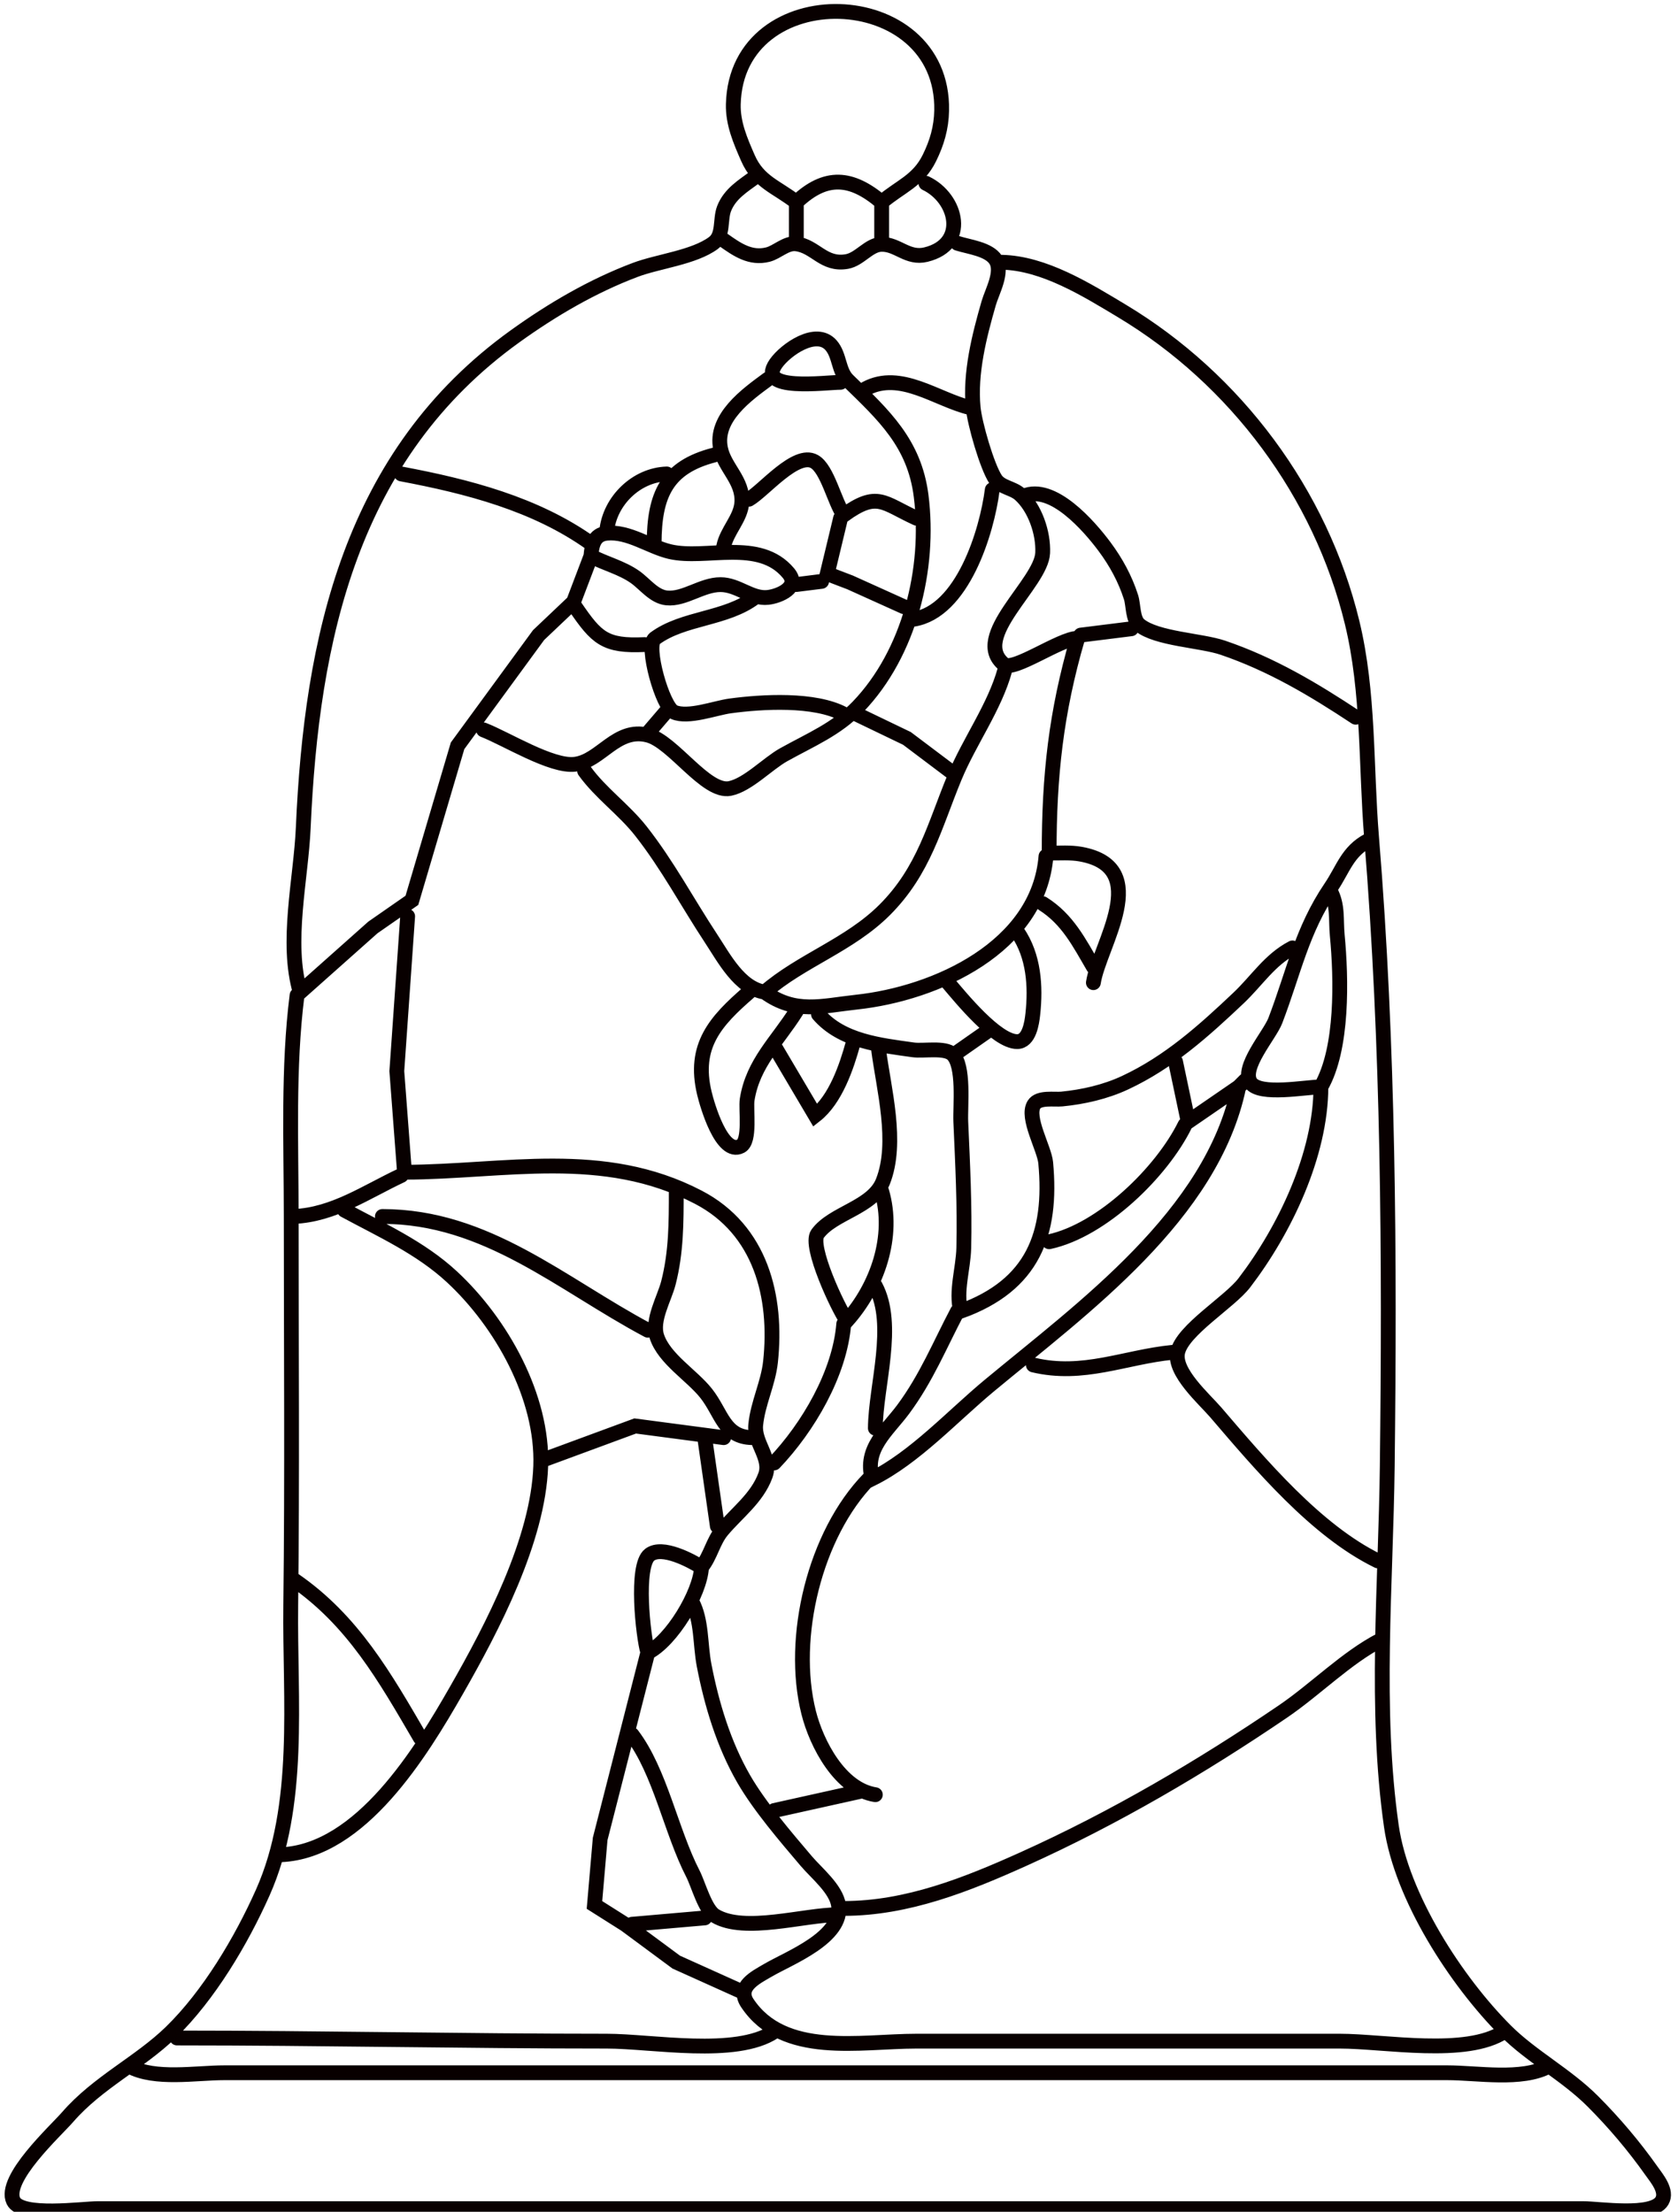<?xml version="1.0" encoding="UTF-8" standalone="no"?>
<!-- Created with Inkscape (http://www.inkscape.org/) -->

<svg
   xmlns:dc="http://purl.org/dc/elements/1.1/"
   xmlns:cc="http://creativecommons.org/ns#"
   xmlns:rdf="http://www.w3.org/1999/02/22-rdf-syntax-ns#"
   xmlns:svg="http://www.w3.org/2000/svg"
   xmlns="http://www.w3.org/2000/svg"
   xmlns:sodipodi="http://sodipodi.sourceforge.net/DTD/sodipodi-0.dtd"
   xmlns:inkscape="http://www.inkscape.org/namespaces/inkscape"
   version="1.1"
   id="svg5084"
   width="531"
   height="700"
   viewBox="0 0 531 700"
   sodipodi:docname="tracedrose.svg"
   inkscape:version="0.92.3 (2405546, 2018-03-11)">
  <sodipodi:namedview
     pagecolor="#ffffff"
     bordercolor="#666666"
     borderopacity="1"
     objecttolerance="10"
     gridtolerance="10"
     guidetolerance="10"
     inkscape:pageopacity="0"
     inkscape:pageshadow="2"
     inkscape:window-width="1605"
     inkscape:window-height="1143"
     id="namedview5086"
     showgrid="false"
     inkscape:zoom="0.953584"
     inkscape:cx="100.44024"
     inkscape:cy="287.08451"
     inkscape:window-x="1212"
     inkscape:window-y="717"
     inkscape:window-maximized="0"
     inkscape:current-layer="svg5084" />
  <defs
     id="defs5088" />
  <path
     id="path5098"
     transform="translate(0,0) scale(1,1)"
     style="stroke-width:4.686;stroke:#080000;stroke-linecap:round;fill:none;stroke-opacity:1"
     d="M279 64C269.423 55.858 261.314 55.171 252 64C245.765 59.102 240.017 57.655 236.671 50C234.287 44.548 231.91 39.086 232.055 33C233.016 -7.395 298.786 -5.591 297.985 35C297.877 40.441 296.499 45.151 294.115 49.999C290.535 57.279 284.969 58.929 279 64M239 56C235.121 58.855 230.991 61.304 229.148 66.001C227.771 69.509 229.093 74.451 225.762 76.911C219.555 81.497 208.288 82.674 201 85.425C187.452 90.54 174.732 97.992 163 106.428C110.99 143.827 98.588 202.003 95.961 262C95.255 278.106 90.36 298.304 95 314L118 293.529L130.347 284.942L144.796 236.04L170.428 201L181.49 190.505L187 176C191.572 178.41 196.741 179.625 201 182.637C204.117 184.842 206.947 188.84 211 189.238C216.607 189.788 222.088 185.027 228 185.029C233.559 185.031 237.727 189.649 243.004 189.072C246.657 188.672 253.194 185.818 249.508 181.387C240.247 170.253 223.404 177.266 212 174.585C205.558 173.07 198.96 168.081 192.019 168.757C187.958 169.152 187.257 172.605 187 176M293 58C302.924 62.762 306.418 77.308 293 80.58C287.219 81.99 284.096 77.264 279 77.329C274.962 77.381 272.1 82.045 268 82.771C260.614 84.078 258.021 77.882 251.91 77.168C248.735 76.797 245.967 79.816 243 80.57C237.499 81.966 233.265 79.016 229 76M252 64L252 76M279 64L279 76M303 77C306.62 78.158 312.931 78.819 315.107 82.279C317.498 86.08 313.951 92.21 312.86 96C309.861 106.419 306.913 118.05 307.953 129C308.434 134.069 312.31 147.55 315.028 151.686C316.731 154.278 320.481 154.421 322.737 156.433C327.539 160.715 330.236 168.714 329.953 175C329.517 184.67 306.988 201.597 317.728 210.288C320.683 212.679 335.439 202.119 341 202C334.164 225.575 332 245.393 332 270C335.296 270 338.743 269.741 342 270.329C365.2 274.519 347.768 299.324 346 311M317 83C330.376 83.285 343.822 91.692 355 98.4C391.07 120.044 417.95 156.152 427.87 197C433.246 219.135 432.184 242.441 434.031 265C439.424 330.881 439.784 397.784 438.996 464C438.552 501.295 434.979 540.859 440.3 578C443.506 600.378 460.787 627.013 476.455 642.701C484.597 650.852 495.629 656.619 504 665C510.801 671.809 517.007 679.141 522.572 687C524.263 689.389 527.747 693.44 525.917 696.566C522.924 701.68 506.163 699 501 699L427 699L116 699L31 699C26.011 699 6.728 701.771 4.241 696.566C0.916 689.609 17.518 674.498 21.424 670C30.976 658.999 44.129 652.873 54.117 643.157C66.094 631.506 76.358 614.215 83.139 599C95.494 571.278 91.648 537.929 92.004 508C92.49 467.13 92.151 425.973 92.151 385C92.151 361.929 91.108 337.887 94 315M266 121C261.316 121 239.196 124.085 245.533 115.042C248.586 110.686 258.33 103.819 263.03 109.318C265.799 112.557 265.257 117.389 268.316 120.367C279.681 131.429 289.377 140.232 291.494 157C294.387 179.918 287.862 206.692 271.505 223.701C264.682 230.796 256.435 234.156 248 238.862C242.89 241.713 236.639 248.392 231 249.542C223.399 251.093 212.994 234.661 205 232.653C195.005 230.142 190.154 240.882 181.91 241.882C174.537 242.777 160.151 233.759 153 231M243 120C236.391 124.861 225.976 132.225 228.028 142C229.298 148.05 235.185 152.137 234.752 159C234.43 164.087 229.997 167.989 229 173M274 123C284.954 117.156 296.458 126.496 307 129M207 172C207.043 156.587 210.986 147.886 226 144M237 158C241.69 155.298 251.887 142.794 257.697 146.072C261.861 148.421 264.074 158.891 267 163C277.706 155.341 279.391 159.141 290 164M127 150C147.894 153.937 169.425 159.449 187 172M192 168C192.982 158.473 201.421 150.284 211 150M314 155C312.31 168.305 304.59 193.594 289 196M324 157C333.049 153.103 344.632 166.428 349.522 173C353.153 177.88 356.055 183.188 357.907 189C358.728 191.579 358.356 196.007 360.603 197.825C366.062 202.24 380.08 202.646 387 205.003C402.298 210.215 415.598 218.124 429 227M266 164L261.777 181.566L269 184.325L286 192M252 185L260 184M239 189C229.739 196.086 216.274 195.354 207.192 202.086C204.171 204.325 209.652 223.808 213.279 225.382C217.763 227.328 226.273 224.069 231 223.425C241.223 222.034 257.764 221.071 267 226M182 192C188.798 201.936 191.441 204.596 204 204M342 201L358 199M318 212C314.737 223.835 306.77 234.614 302.07 246C295.695 261.443 292.394 275.528 279.961 287.961C268.747 299.174 253.585 303.93 242 314C251.725 321.03 260.027 318.341 271 317.166C296.254 314.462 328.652 299.747 331 271M211 225L205 232M271 226L287 233.699L302 245M185 244C190.028 250.99 197.393 256.146 202.789 263C211.198 273.678 217.543 285.686 225.003 297C229.121 303.245 234.034 312.745 242 314M436 494C416.403 484.416 398.783 463.391 384.729 447C381.159 442.837 371.31 434.236 372.666 428.015C374.207 420.946 389.079 412.125 393.764 406C406.582 389.242 417.941 365.461 418 344C413.169 344 398.697 346.879 395.778 342.681C392.49 337.954 401.798 327.65 403.576 323C409.443 307.653 411.904 294.496 421.161 280.83C425.071 275.058 426.373 269.51 433 266M421 282C423.452 286.595 422.692 290.958 423.17 296C424.461 309.623 425.017 331.83 418 344M330 286C337.827 290.937 341.474 298.254 346 306M129 290L125.571 339L128 371C159.649 370.913 190.849 363.2 221 378.915C240.747 389.207 246.04 410.396 243.826 431C243.094 437.82 239.792 444.158 239.142 451C238.594 456.769 244.251 461.392 242.188 467C239.556 474.156 233.164 478.795 228.498 484.375C225.642 487.791 224.866 492.421 222 496C218.545 493.855 209.583 489.048 205.603 492.042C201.026 495.488 203.507 517.949 205 523C212.46 519.331 221.575 504.287 222 496M322 295C327.146 302.559 327.802 312.064 326.826 321C326.521 323.794 325.692 329.644 321.891 329.659C315.308 329.684 303.973 315.666 300 311M259 321C266.359 329.561 278.544 330.798 289 332.271C292.244 332.728 298.962 331.377 301.397 333.643C305.264 337.241 303.821 350.032 304.039 355C304.624 368.334 305.314 381.599 304.985 395C304.824 401.57 302.377 408.576 304 415C326.867 406.722 332.999 390.538 330.91 368C330.491 363.473 324.681 353.657 327.201 349.603C328.718 347.165 333.599 348.064 336 347.83C342.794 347.17 349.8 345.57 356 342.677C369.925 336.179 380.883 326.313 391.961 315.83C397.682 310.416 401.845 303.712 409 300M237 314C226.385 323.186 219.306 330.988 222.899 346C223.742 349.524 228.368 365.84 234.4 362.744C237.559 361.122 235.954 351.08 236.439 348C238.264 336.407 245.992 329.588 252 320M313 326L303 333M270 330C267.894 337.699 264.381 347.989 258 353L245 331M278 332C279.625 344.586 284.297 361.563 279.397 373.946C276.129 382.203 263.516 383.839 258.708 390.495C255.944 394.323 265.249 414.191 268 418C277.544 407.302 283.239 391.342 279 377M372 336L376 355L392 344C383.512 384.603 342.71 413.918 313 438.586C301.415 448.205 289.457 461.307 276 468C273.372 458.418 280.709 452.926 285.844 445.999C293.151 436.143 297.374 425.675 303 415M394 342L392 344M375 356C367.662 370.95 348.765 389.39 332 393M93 385C105.584 384.46 115.798 377.259 127 372M214 377C214 386.919 214.004 396.313 211.522 406C210.241 410.997 206.145 417.802 207.868 423C210.228 430.12 218.943 435.238 223.482 441C228.426 447.275 229.096 454.784 238 455M109 383C120.533 389.252 133.01 394.83 143 404.09C158.629 418.578 171.873 442.089 171.112 464C170.301 487.349 155.805 515.11 144.421 535C133.299 554.433 114.235 585.844 89 587M121 385C153.982 385.004 177.642 406.427 205 421M277 407C283.585 419.338 277.111 438.609 277 452M267 419C265.762 434.661 255.702 451.784 245 463M327 432C342.793 435.76 355.848 429.519 371 428M172 462L201 451.3L229 455M223 455L227 483M275 468C257.862 485.549 249.936 518.281 255.895 542C258.38 551.89 265.854 566.251 277 568M93 500C111.736 512.89 121.855 530.905 133 550M219 507C222.124 512.855 221.549 520.488 222.805 527C225.193 539.382 229.007 552.017 235.337 562.999C240.334 571.668 248.556 581.252 255.134 589C258.376 592.818 264.591 597.806 265.353 603C266.848 613.177 249.784 619.602 243 623.576C239.202 625.801 233.033 628.783 236.492 633.961C247.996 651.178 272.106 646 290 646L424 646C438.148 646 464.004 650.918 476 643M267 604C287.083 603.998 305.941 596.447 324 588.306C352.554 575.433 380.11 559.274 406 541.656C416.334 534.624 425.995 524.702 437 519M205 523L189.92 582L188.117 602.892L197.91 609.086L214 620.989L234 630M200 549C208.903 560.67 212.346 579.597 219.258 593C221.011 596.398 223.075 604.412 226.317 606.347C235.601 611.89 254.521 606 265 606M272 567L245 573M200 609L223 607M245 643C232.832 651.031 206.361 646 192 646C146.608 646 101.366 645 56 645M41 654C49.121 658.334 61.933 656 71 656L138 656L384 656L458 656C467.55 656 481.458 658.558 490 654" />
</svg>
